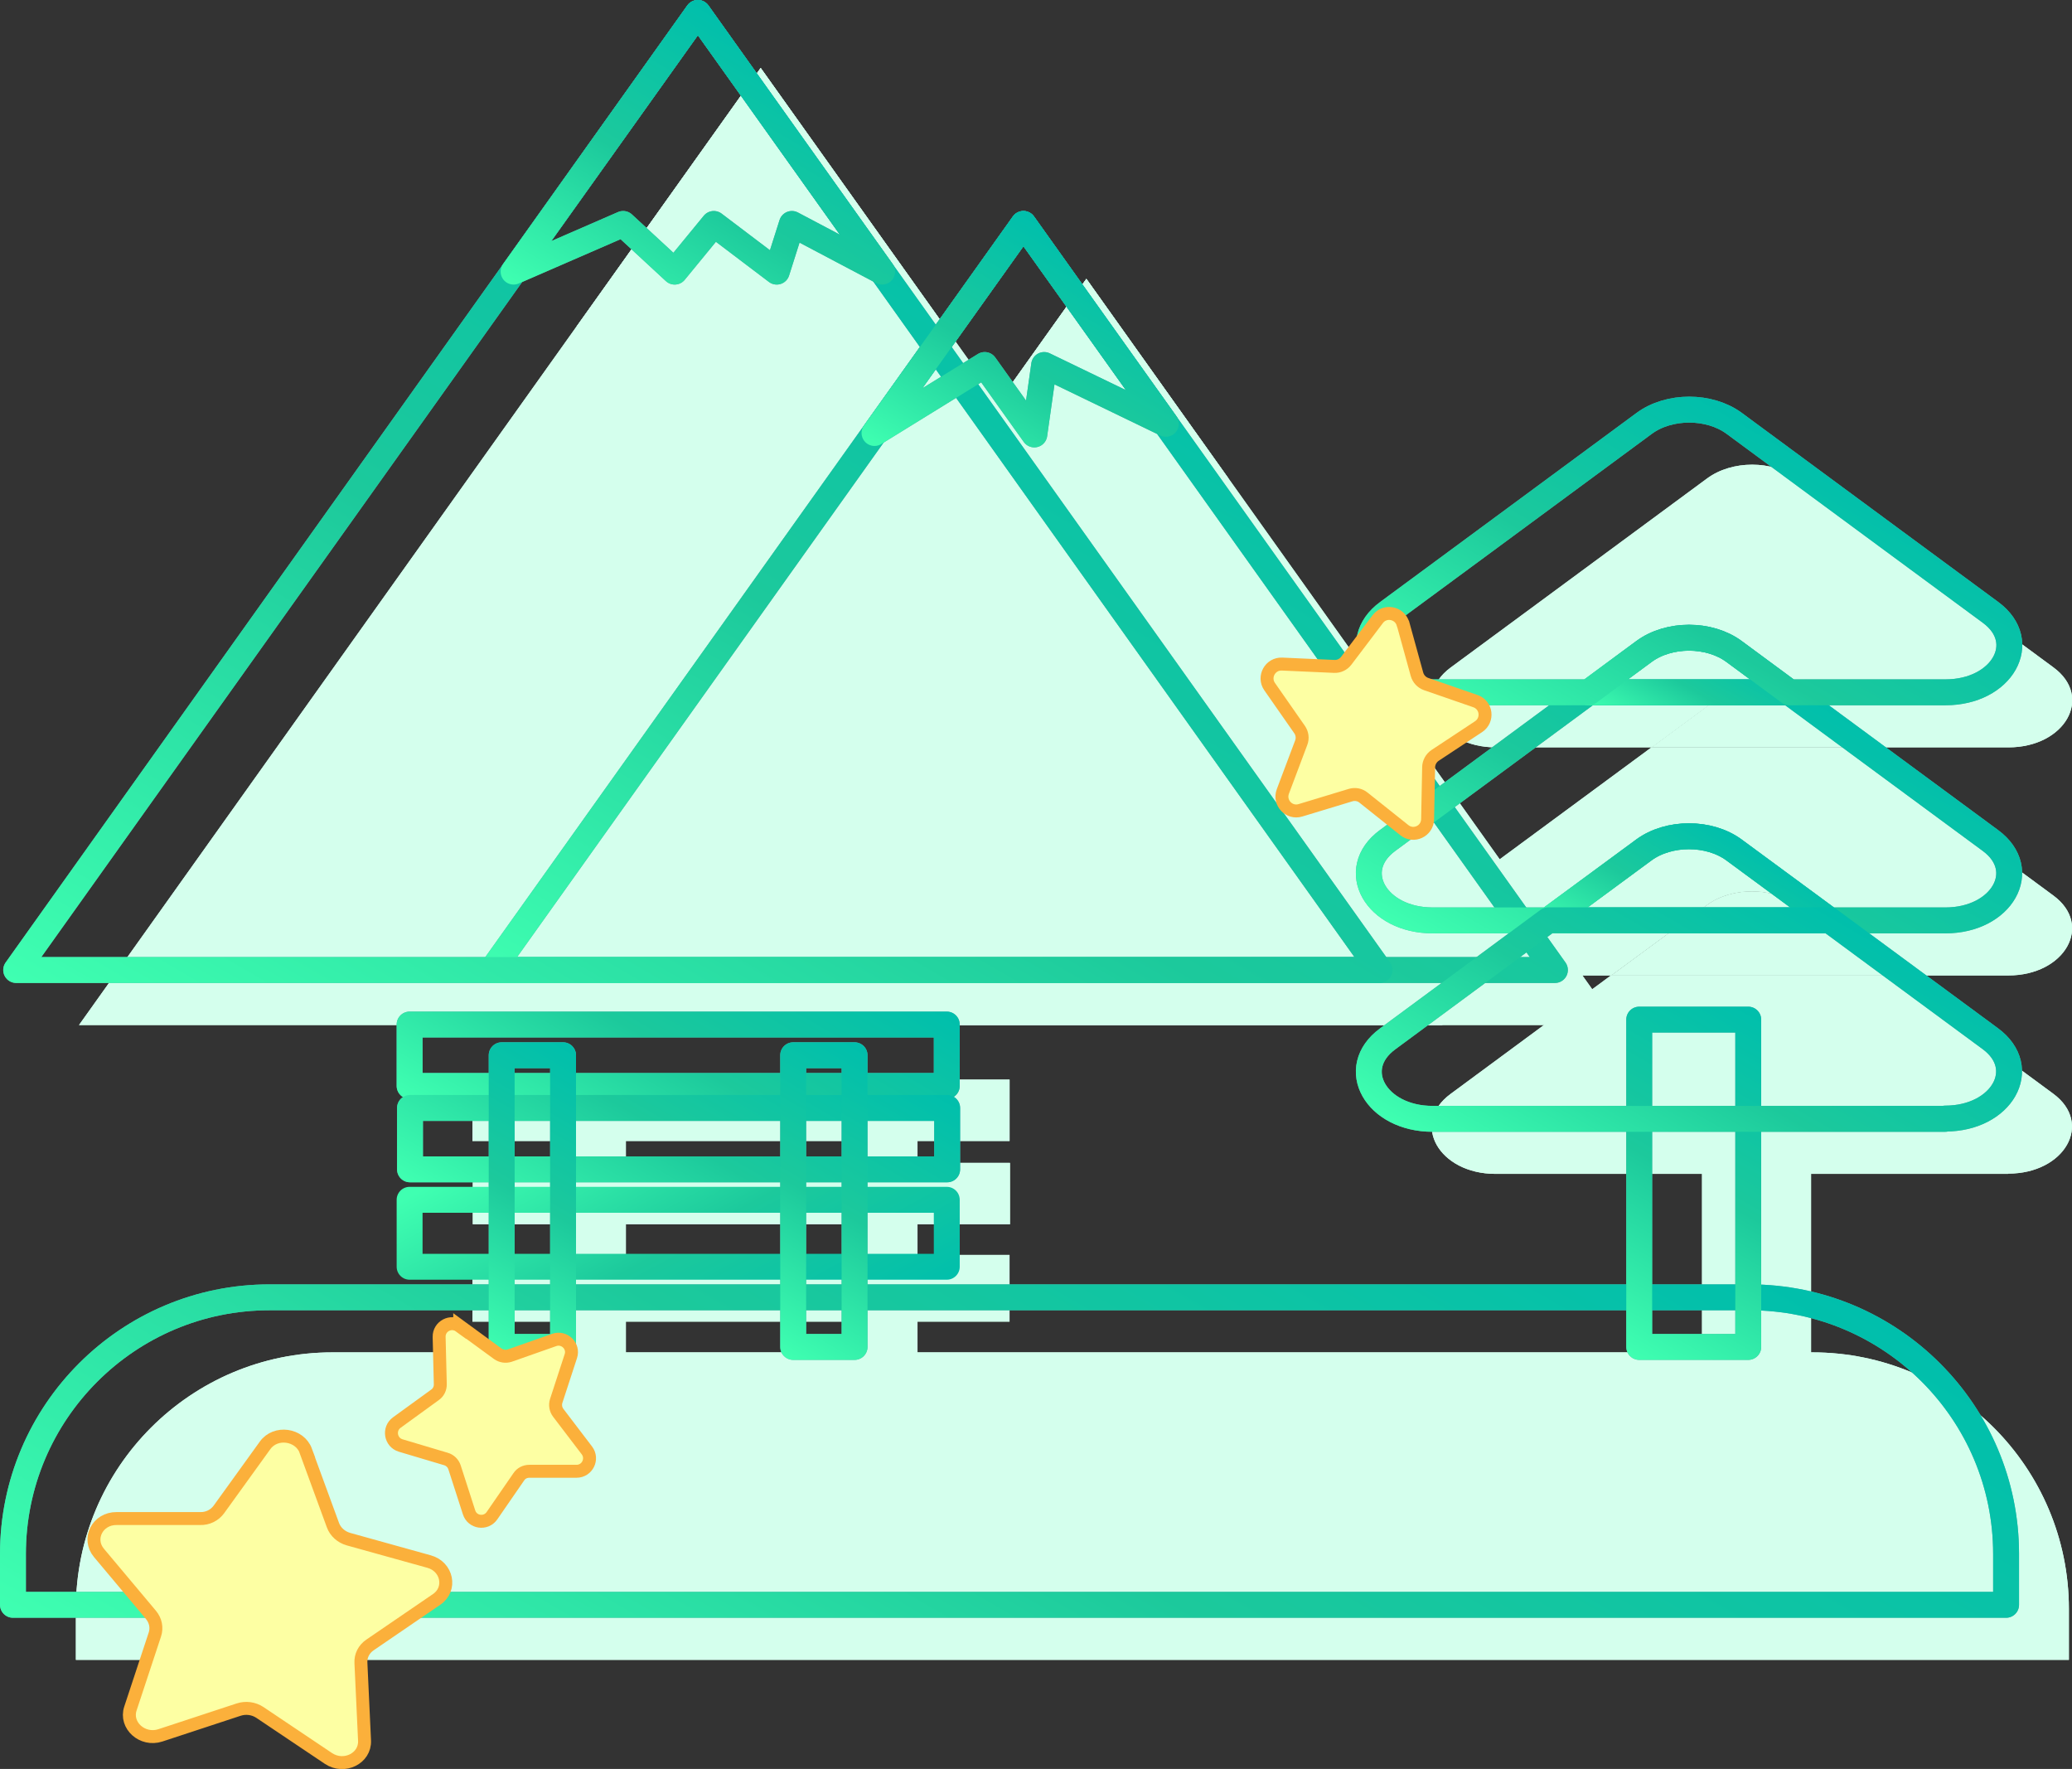 <?xml version="1.0" encoding="UTF-8"?>
<svg id="Layer_1" data-name="Layer 1" xmlns="http://www.w3.org/2000/svg" xmlns:xlink="http://www.w3.org/1999/xlink" viewBox="0 0 160 136.57">
  <rect x="0" y="0" width="160" height="136.57" fill="#333333" stroke="none"/>
  <defs>
    <style>
      .cls-1 {
        stroke: url(#linear-gradient-12);
      }

      .cls-1, .cls-2, .cls-3, .cls-4, .cls-5, .cls-6, .cls-7, .cls-8, .cls-9, .cls-10, .cls-11, .cls-12, .cls-13, .cls-14, .cls-15, .cls-16, .cls-17 {
        fill: none;
        stroke-linejoin: round;
        stroke-width: 2px;
      }

      .cls-2 {
        stroke: url(#linear-gradient-9);
      }

      .cls-3 {
        stroke: url(#linear-gradient-5);
      }

      .cls-4 {
        stroke: url(#linear-gradient);
      }

      .cls-5 {
        stroke: url(#linear-gradient-2);
      }

      .cls-6 {
        stroke: #5eb0a8;
      }

      .cls-7 {
        stroke: url(#linear-gradient-14);
      }

      .cls-8 {
        stroke: url(#linear-gradient-16);
      }

      .cls-18 {
        fill: #d4ffed;
      }

      .cls-9 {
        stroke: url(#linear-gradient-4);
      }

      .cls-10 {
        stroke: url(#linear-gradient-6);
      }

      .cls-11 {
        stroke: url(#linear-gradient-10);
      }

      .cls-12 {
        stroke: url(#linear-gradient-7);
      }

      .cls-13 {
        stroke: url(#linear-gradient-11);
      }

      .cls-14 {
        stroke: url(#linear-gradient-15);
      }

      .cls-19 {
        fill: #fdffa3;
        stroke: #fbb03b;
        stroke-miterlimit: 10;
      }

      .cls-15 {
        stroke: url(#linear-gradient-3);
      }

      .cls-16 {
        stroke: url(#linear-gradient-13);
      }

      .cls-17 {
        stroke: url(#linear-gradient-8);
      }
    </style>
    <linearGradient id="linear-gradient" x1="68.27" y1="93.53" x2="104.47" y2="30.82" gradientUnits="userSpaceOnUse">
      <stop offset="0" stop-color="#3fffb1"/>
      <stop offset=".5" stop-color="#1cc99c"/>
      <stop offset="1" stop-color="#00bfac"/>
    </linearGradient>
    <linearGradient id="linear-gradient-2" x1="40.23" y1="98.55" x2="86.38" y2="18.61" xlink:href="#linear-gradient"/>
    <linearGradient id="linear-gradient-3" x1="49.83" y1="28" x2="63.04" y2="5.13" xlink:href="#linear-gradient"/>
    <linearGradient id="linear-gradient-4" x1="75.31" y1="39.08" x2="86.18" y2="20.26" xlink:href="#linear-gradient"/>
    <linearGradient id="linear-gradient-5" x1="56.22" y1="156.93" x2="102.35" y2="77.03" xlink:href="#linear-gradient"/>
    <linearGradient id="linear-gradient-6" x1="123.77" y1="103.52" x2="137.81" y2="79.19" xlink:href="#linear-gradient"/>
    <linearGradient id="linear-gradient-7" x1="122.98" y1="80.34" x2="138.92" y2="52.73" xlink:href="#linear-gradient"/>
    <linearGradient id="linear-gradient-8" x1="127.99" y1="57.68" x2="133.17" y2="48.69" xlink:href="#linear-gradient"/>
    <linearGradient id="linear-gradient-9" x1="122.98" y1="62.73" x2="139.23" y2="34.58" xlink:href="#linear-gradient"/>
    <linearGradient id="linear-gradient-10" x1="127.2" y1="76.63" x2="134.17" y2="64.58" xlink:href="#linear-gradient"/>
    <linearGradient id="linear-gradient-11" x1="122.98" y1="95.65" x2="138.7" y2="68.41" xlink:href="#linear-gradient"/>
    <linearGradient id="linear-gradient-12" x1="45.66" y1="93.1" x2="59.08" y2="69.85" xlink:href="#linear-gradient"/>
    <linearGradient id="linear-gradient-13" x1="45.49" y1="373.12" x2="59.24" y2="349.31" gradientTransform="translate(0 435.56) scale(1 -.94)" xlink:href="#linear-gradient"/>
    <linearGradient id="linear-gradient-14" x1="45.68" y1="99.53" x2="59.11" y2="76.28" xlink:href="#linear-gradient"/>
    <linearGradient id="linear-gradient-15" x1="35.14" y1="103.07" x2="47.08" y2="82.4" xlink:href="#linear-gradient"/>
    <linearGradient id="linear-gradient-16" x1="57.66" y1="103.07" x2="69.59" y2="82.4" xlink:href="#linear-gradient"/>
  </defs>
  <g>
    <polygon class="cls-18" points="83.89 21.53 104.41 50.34 124.92 79.14 83.89 79.14 42.85 79.14 63.37 50.34 83.89 21.53"/>
    <polygon class="cls-18" points="58.74 5.25 85.06 42.19 111.39 79.14 58.74 79.14 6.1 79.14 32.42 42.19 58.74 5.25"/>
    <polygon class="cls-18" points="58.74 5.25 44.52 25.22 52.97 21.53 56.96 25.22 59.97 21.53 64.83 25.22 66 21.53 72.97 25.22 58.74 5.25"/>
    <polygon class="cls-18" points="83.89 21.53 72.38 37.68 80.9 32.43 84.72 37.79 85.49 32.43 94.88 36.97 83.89 21.53"/>
    <path class="cls-18" d="M25.66,104.41h114.29c10.93,0,19.81,8.88,19.81,19.81v3.93H5.86v-3.93c0-10.93,8.88-19.81,19.81-19.81Z"/>
    <rect class="cls-18" x="131.43" y="82.97" width="8.42" height="25.27"/>
    <g>
      <path class="cls-18" d="M155.07,75.31h-8.92l-7.39-5.44c-1.92-1.41-5.04-1.41-6.96,0l-7.39,5.44h-8.92c-4.38,0-6.58-3.89-3.48-6.17l3.8-2.8,3.65-2.69,8.07-5.95h15.51l8.07,5.95,7.45,5.49c3.1,2.28,.9,6.17-3.48,6.17Z"/>
      <path class="cls-18" d="M155.07,57.7h-12.03l-4.27-3.15c-1.92-1.42-5.04-1.42-6.96,0l-4.27,3.15h-12.03c-4.38,0-6.58-3.9-3.48-6.17l7.45-5.49,12.34-9.1c1.92-1.42,5.04-1.42,6.96,0l12.34,9.1,7.45,5.49c3.1,2.28,.9,6.17-3.48,6.17Z"/>
      <path class="cls-18" d="M155.07,90.63h-39.58c-4.38,0-6.58-3.89-3.48-6.17l7.21-5.32,.24-.18,3.5-2.59,1.45-1.07h21.74l4.95,3.65,7.45,5.49c3.1,2.28,.9,6.17-3.48,6.17Z"/>
    </g>
    <rect class="cls-18" x="36.48" y="83.35" width="41.48" height="4.74"/>
    <rect class="cls-18" x="36.51" y="89.78" width="41.48" height="4.74"/>
    <rect class="cls-18" x="43.59" y="85.72" width="4.74" height="22.52"/>
    <rect class="cls-18" x="66.11" y="85.72" width="4.74" height="22.52"/>
    <polygon class="cls-18" points="83.89 21.53 104.41 50.34 124.92 79.14 83.89 79.14 42.85 79.14 63.37 50.34 83.89 21.53"/>
    <polygon class="cls-18" points="58.74 5.25 85.06 42.19 111.39 79.14 58.74 79.14 6.1 79.14 32.42 42.19 58.74 5.25"/>
    <polygon class="cls-18" points="58.74 5.25 44.52 25.22 52.97 21.53 56.96 25.22 59.97 21.53 64.83 25.22 66 21.53 72.97 25.22 58.74 5.25"/>
    <polygon class="cls-18" points="83.89 21.53 72.38 37.68 80.9 32.43 84.72 37.79 85.49 32.43 94.88 36.97 83.89 21.53"/>
    <path class="cls-18" d="M25.66,104.41h114.29c10.93,0,19.81,8.88,19.81,19.81v3.93H5.86v-3.93c0-10.93,8.88-19.81,19.81-19.81Z"/>
    <rect class="cls-18" x="131.43" y="82.97" width="8.42" height="25.27"/>
    <g>
      <path class="cls-18" d="M155.07,75.31h-8.92l-7.39-5.44c-1.92-1.41-5.04-1.41-6.96,0l-7.39,5.44h-8.92c-4.38,0-6.58-3.89-3.48-6.17l3.8-2.8,3.65-2.69,8.07-5.95h15.51l8.07,5.95,7.45,5.49c3.1,2.28,.9,6.17-3.48,6.17Z"/>
      <path class="cls-18" d="M143.03,57.7h-15.51l4.27-3.15c1.92-1.42,5.04-1.42,6.96,0l4.27,3.15Z"/>
      <path class="cls-18" d="M155.07,57.7h-12.03l-4.27-3.15c-1.92-1.42-5.04-1.42-6.96,0l-4.27,3.15h-12.03c-4.38,0-6.58-3.9-3.48-6.17l7.45-5.49,12.34-9.1c1.92-1.42,5.04-1.42,6.96,0l12.34,9.1,7.45,5.49c3.1,2.28,.9,6.17-3.48,6.17Z"/>
      <path class="cls-18" d="M146.15,75.31h-21.74l7.39-5.44c1.92-1.41,5.04-1.41,6.96,0l7.39,5.44Z"/>
      <path class="cls-18" d="M155.07,90.63h-39.58c-4.38,0-6.58-3.89-3.48-6.17l7.21-5.32,.24-.18,3.5-2.59,1.45-1.07h21.74l4.95,3.65,7.45,5.49c3.1,2.28,.9,6.17-3.48,6.17Z"/>
    </g>
    <rect class="cls-18" x="36.48" y="83.35" width="41.48" height="4.74"/>
    <rect class="cls-18" x="36.48" y="96.88" width="41.48" height="5.17"/>
    <rect class="cls-18" x="36.51" y="89.78" width="41.48" height="4.74"/>
    <rect class="cls-18" x="43.59" y="85.72" width="4.74" height="22.52"/>
    <rect class="cls-18" x="66.11" y="85.72" width="4.74" height="22.52"/>
  </g>
  <g>
    <polygon class="cls-6" points="79.03 17.29 99.55 46.09 120.07 74.89 79.03 74.89 37.99 74.89 58.51 46.09 79.03 17.29"/>
    <polygon class="cls-6" points="53.89 1 80.21 37.95 106.53 74.89 53.89 74.89 1.25 74.89 27.57 37.95 53.89 1"/>
    <polygon class="cls-6" points="53.89 1 39.66 20.97 48.12 17.29 52.1 20.97 55.12 17.29 59.98 20.97 61.15 17.29 68.12 20.97 53.89 1"/>
    <polygon class="cls-6" points="79.03 17.29 67.53 33.43 76.04 28.18 79.87 33.54 80.63 28.18 90.03 32.72 79.03 17.29"/>
    <path class="cls-6" d="M20.81,100.16h114.29c10.93,0,19.81,8.88,19.81,19.81v3.93H1v-3.93c0-10.93,8.88-19.81,19.81-19.81Z"/>
    <rect class="cls-6" x="126.58" y="78.72" width="8.42" height="25.27"/>
    <g>
      <path class="cls-6" d="M150.21,71.06h-8.92l-7.39-5.44c-1.92-1.41-5.04-1.41-6.96,0l-7.39,5.44h-8.92c-4.38,0-6.58-3.89-3.48-6.17l3.8-2.8,3.65-2.69,8.07-5.95h15.51l8.07,5.95,7.45,5.49c3.1,2.28,.9,6.17-3.48,6.17Z"/>
      <path class="cls-6" d="M150.21,53.45h-12.03l-4.27-3.15c-1.92-1.42-5.04-1.42-6.96,0l-4.27,3.15h-12.03c-4.38,0-6.58-3.9-3.48-6.17l7.45-5.49,12.34-9.1c1.92-1.42,5.04-1.42,6.96,0l12.34,9.1,7.45,5.49c3.1,2.28,.9,6.17-3.48,6.17Z"/>
      <path class="cls-6" d="M150.21,86.38h-39.58c-4.38,0-6.58-3.89-3.48-6.17l7.21-5.32,.24-.18,3.5-2.59,1.45-1.07h21.74l4.95,3.65,7.45,5.49c3.1,2.28,.9,6.17-3.48,6.17Z"/>
    </g>
    <rect class="cls-6" x="31.63" y="79.1" width="41.48" height="4.74"/>
    <rect class="cls-6" x="31.66" y="85.54" width="41.48" height="4.74"/>
    <rect class="cls-6" x="38.74" y="81.47" width="4.74" height="22.52"/>
    <rect class="cls-6" x="61.25" y="81.47" width="4.74" height="22.52"/>
    <polygon class="cls-4" points="79.03 17.29 99.55 46.09 120.07 74.89 79.03 74.89 37.99 74.89 58.51 46.09 79.03 17.29"/>
    <polygon class="cls-5" points="53.89 1 80.21 37.95 106.53 74.89 53.89 74.89 1.25 74.89 27.57 37.95 53.89 1"/>
    <polygon class="cls-15" points="53.89 1 39.66 20.97 48.12 17.29 52.1 20.97 55.12 17.29 59.98 20.97 61.15 17.29 68.12 20.97 53.89 1"/>
    <polygon class="cls-9" points="79.03 17.29 67.53 33.43 76.04 28.18 79.87 33.54 80.63 28.18 90.03 32.72 79.03 17.29"/>
    <path class="cls-3" d="M20.81,100.16h114.29c10.93,0,19.81,8.88,19.81,19.81v3.93H1v-3.93c0-10.93,8.88-19.81,19.81-19.81Z"/>
    <rect class="cls-10" x="126.58" y="78.72" width="8.42" height="25.27"/>
    <g>
      <path class="cls-12" d="M150.21,71.06h-8.92l-7.39-5.44c-1.92-1.41-5.04-1.41-6.96,0l-7.39,5.44h-8.92c-4.38,0-6.58-3.89-3.48-6.17l3.8-2.8,3.65-2.69,8.07-5.95h15.51l8.07,5.95,7.45,5.49c3.1,2.28,.9,6.17-3.48,6.17Z"/>
      <path class="cls-17" d="M138.18,53.45h-15.51l4.27-3.15c1.92-1.42,5.04-1.42,6.96,0l4.27,3.15Z"/>
      <path class="cls-2" d="M150.21,53.45h-12.03l-4.27-3.15c-1.92-1.42-5.04-1.42-6.96,0l-4.27,3.15h-12.03c-4.38,0-6.58-3.9-3.48-6.17l7.45-5.49,12.34-9.1c1.92-1.42,5.04-1.42,6.96,0l12.34,9.1,7.45,5.49c3.1,2.28,.9,6.17-3.48,6.17Z"/>
      <path class="cls-11" d="M141.29,71.06h-21.74l7.39-5.44c1.92-1.41,5.04-1.41,6.96,0l7.39,5.44Z"/>
      <path class="cls-13" d="M150.21,86.38h-39.58c-4.38,0-6.58-3.89-3.48-6.17l7.21-5.32,.24-.18,3.5-2.59,1.45-1.07h21.74l4.95,3.65,7.45,5.49c3.1,2.28,.9,6.17-3.48,6.17Z"/>
    </g>
    <rect class="cls-1" x="31.63" y="79.1" width="41.48" height="4.74"/>
    <rect class="cls-16" x="31.63" y="92.63" width="41.48" height="5.17"/>
    <rect class="cls-7" x="31.66" y="85.54" width="41.48" height="4.74"/>
    <rect class="cls-14" x="38.74" y="81.47" width="4.74" height="22.52"/>
    <rect class="cls-8" x="61.25" y="81.47" width="4.74" height="22.52"/>
  </g>
  <path class="cls-19" d="M23.61,112.02l2.1,5.73c.19,.52,.64,.92,1.2,1.08l6.22,1.73c1.41,.39,1.76,2.12,.59,2.92l-5.15,3.52c-.47,.32-.73,.83-.7,1.38l.28,6.01c.06,1.37-1.58,2.18-2.79,1.37l-5.29-3.55c-.48-.32-1.09-.4-1.64-.22l-6.05,1.99c-1.38,.45-2.74-.77-2.31-2.07l1.89-5.72c.17-.52,.06-1.08-.31-1.52l-4.01-4.78c-.91-1.09-.11-2.66,1.36-2.65h6.45c.58,.02,1.12-.25,1.45-.7l3.57-4.95c.81-1.13,2.67-.87,3.15,.43Z"/>
  <path class="cls-19" d="M35.5,102.37l2.94,2.15c.27,.19,.61,.24,.92,.14l3.44-1.21c.78-.27,1.54,.47,1.28,1.25l-1.13,3.46c-.1,.31-.04,.66,.16,.92l2.21,2.9c.5,.66,.03,1.61-.8,1.61h-3.64c-.33,0-.64,.15-.82,.43l-2.07,3c-.47,.68-1.52,.53-1.77-.26l-1.12-3.47c-.1-.31-.35-.56-.67-.65l-3.49-1.04c-.79-.24-.97-1.28-.3-1.77l2.95-2.14c.27-.19,.42-.5,.41-.83l-.09-3.64c-.02-.83,.92-1.32,1.59-.83Z"/>
  <path class="cls-19" d="M108.35,48.18l1.07,3.88c.1,.35,.36,.63,.7,.75l3.81,1.32c.87,.3,1.01,1.46,.25,1.97l-3.36,2.22c-.3,.2-.49,.54-.5,.9l-.08,4.03c-.02,.92-1.08,1.42-1.8,.84l-3.15-2.51c-.28-.23-.66-.3-1.01-.19l-3.86,1.17c-.88,.27-1.68-.59-1.36-1.45l1.42-3.77c.13-.34,.08-.72-.13-1.02l-2.31-3.31c-.52-.75,.04-1.78,.96-1.74l4.03,.18c.36,.02,.71-.15,.93-.44l2.43-3.21c.55-.73,1.7-.51,1.95,.37Z"/>
</svg>